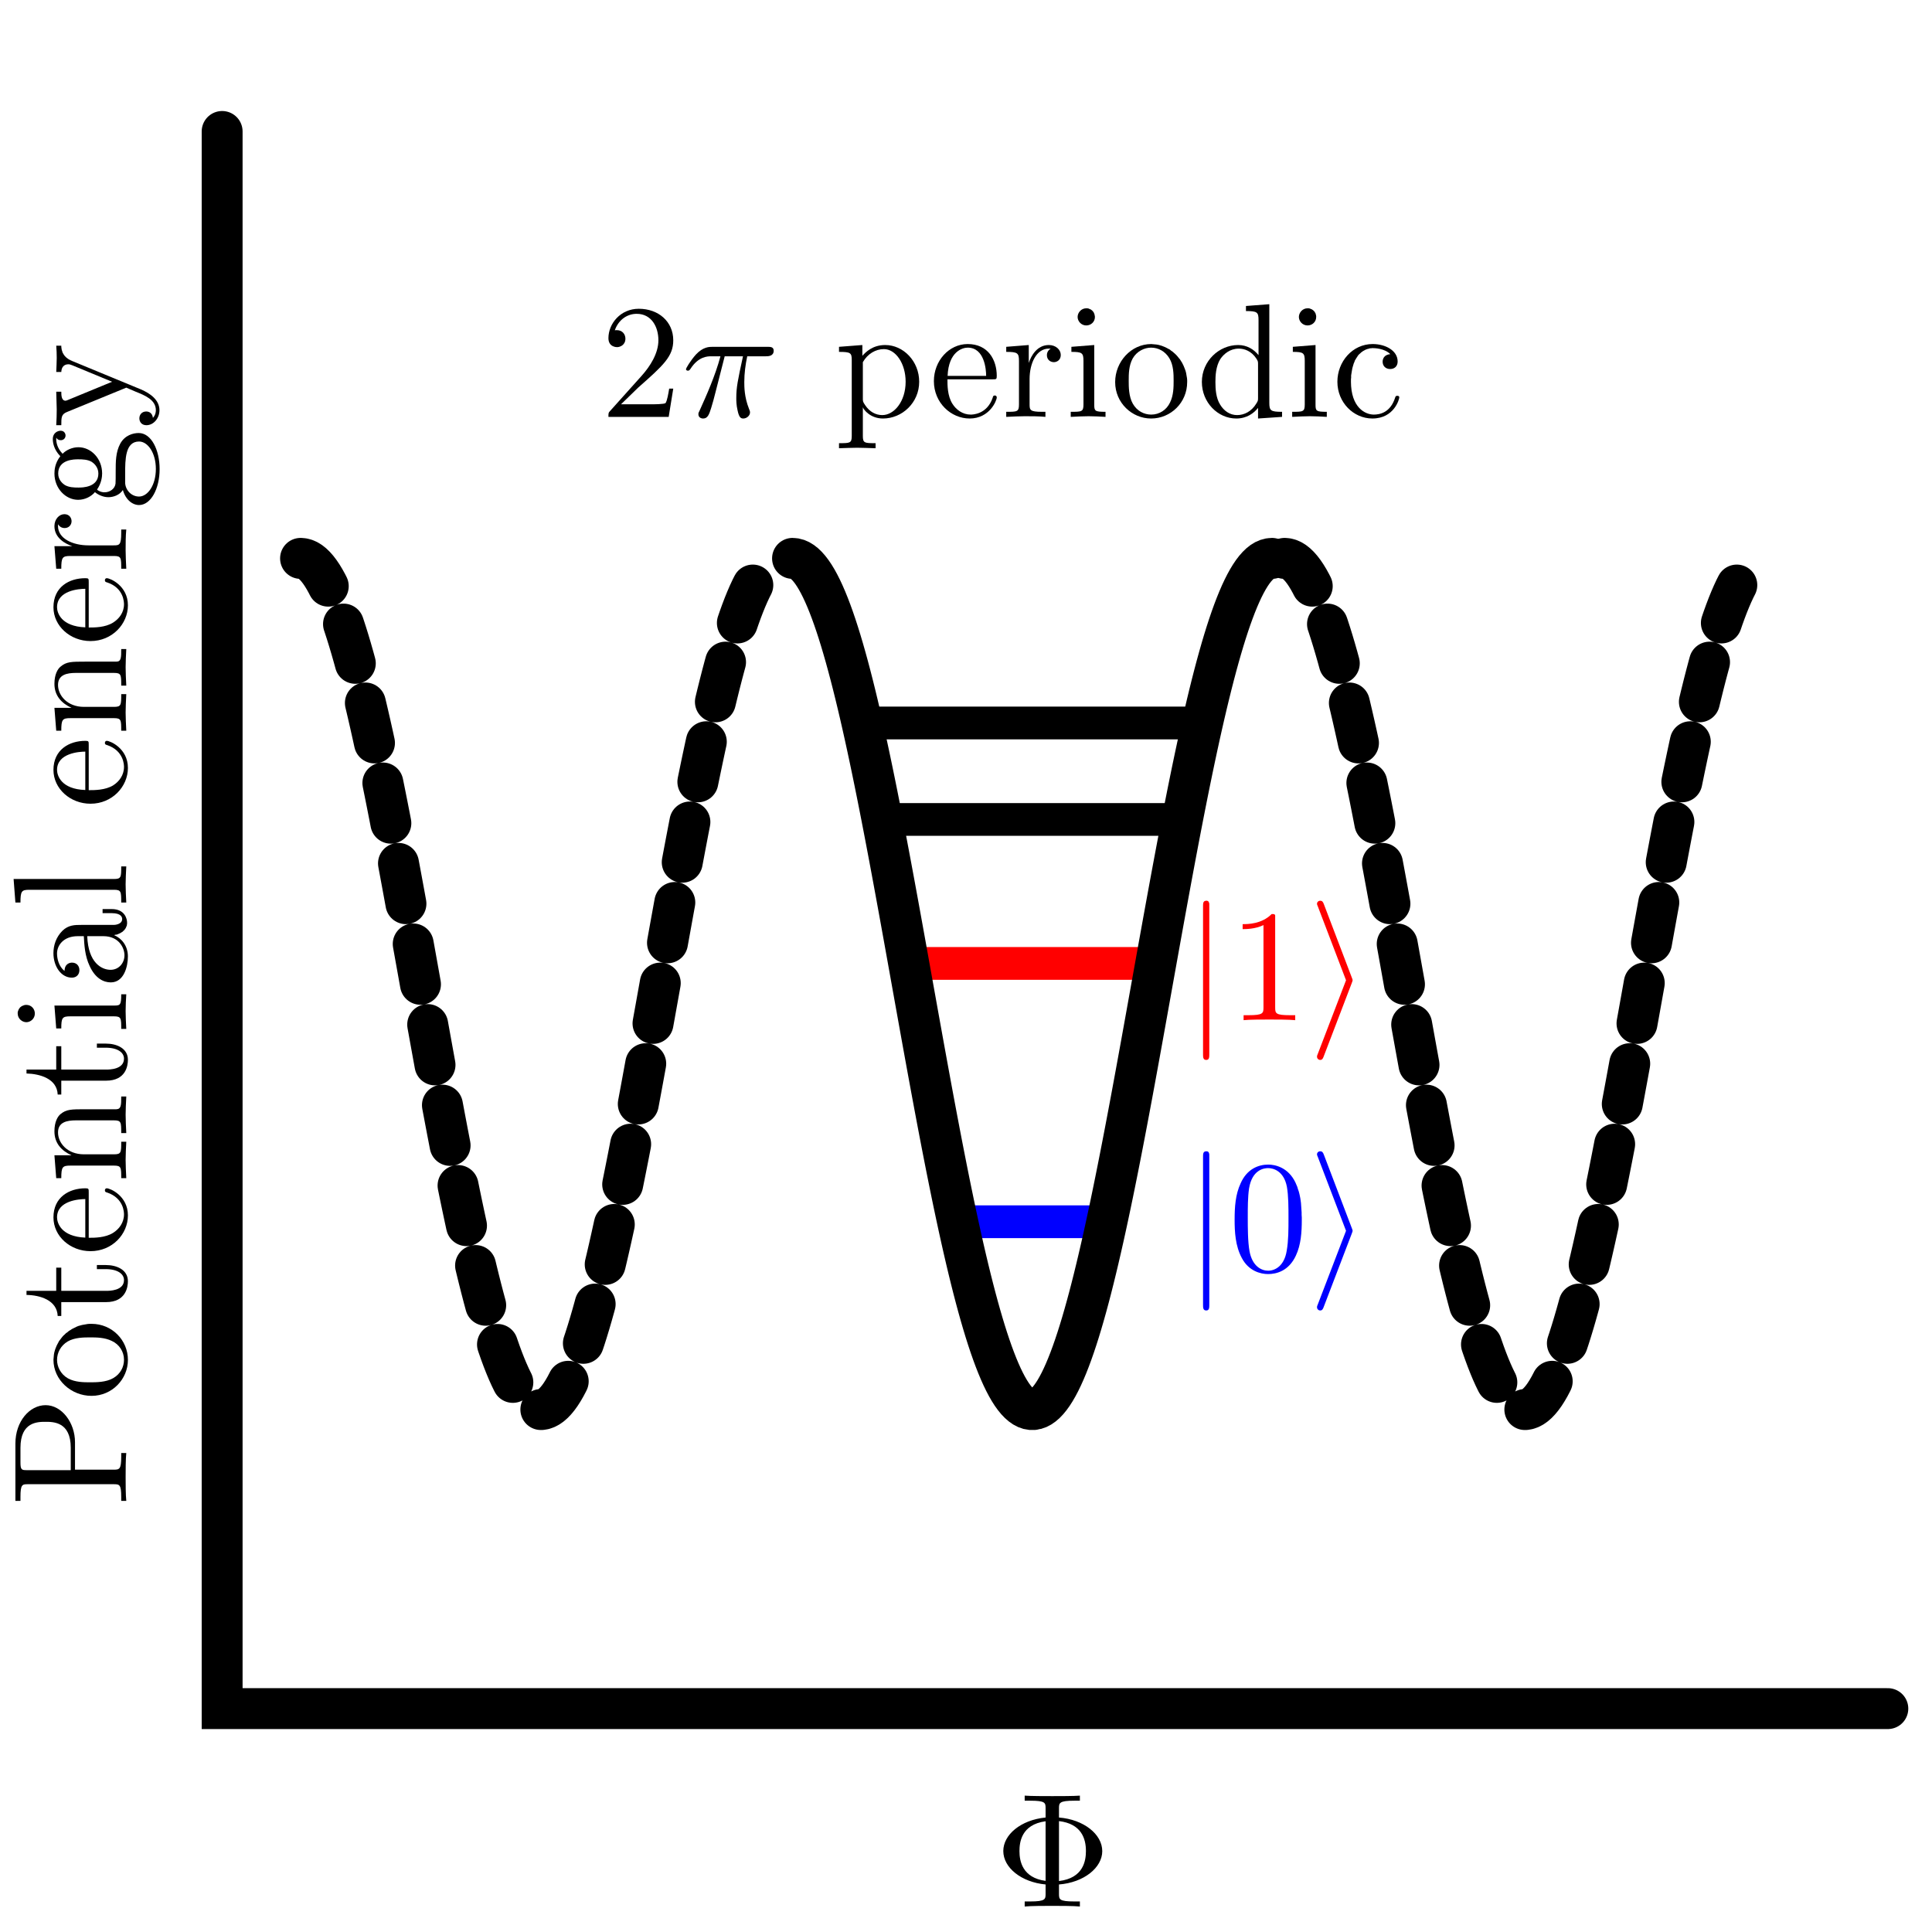 <?xml version="1.0" encoding="UTF-8" standalone="no"?>
<!-- Created with Inkscape (http://www.inkscape.org/) -->

<svg
   xmlns:ns0="http://www.iki.fi/pav/software/textext/"
   xmlns:dc="http://purl.org/dc/elements/1.1/"
   xmlns:cc="http://creativecommons.org/ns#"
   xmlns:rdf="http://www.w3.org/1999/02/22-rdf-syntax-ns#"
   xmlns:svg="http://www.w3.org/2000/svg"
   xmlns="http://www.w3.org/2000/svg"
   xmlns:sodipodi="http://sodipodi.sourceforge.net/DTD/sodipodi-0.dtd"
   xmlns:inkscape="http://www.inkscape.org/namespaces/inkscape"
   width="70.866"
   height="70.866"
   id="svg3372"
   version="1.1"
   inkscape:version="0.48.4 r9939"
   sodipodi:docname="cosine_potential.svg">
  <sodipodi:namedview
     id="base"
     pagecolor="#ffffff"
     bordercolor="#666666"
     borderopacity="1.0"
     inkscape:pageopacity="0.0"
     inkscape:pageshadow="2"
     inkscape:zoom="8.9149064"
     inkscape:cx="44.540284"
     inkscape:cy="25.199441"
     inkscape:document-units="px"
     inkscape:current-layer="layer1"
     showgrid="false"
     units="mm"
     inkscape:window-width="1855"
     inkscape:window-height="1056"
     inkscape:window-x="65"
     inkscape:window-y="24"
     inkscape:window-maximized="1" />
  <defs
     id="defs3374" />
  <g
     inkscape:label="Layer 1"
     inkscape:groupmode="layer"
     id="layer1"
     transform="translate(0,-981.496)">
    <path
       style="fill:none;stroke:#000000;stroke-width:1.5;stroke-linecap:round;stroke-linejoin:miter;stroke-miterlimit:4;stroke-opacity:1;stroke-dasharray:none;stroke-dashoffset:0"
       d="m 8.148,986.318 0,57.85 61.098,0"
       id="path7582-5"
       inkscape:connector-curvature="0" />
    <g
       id="g4754"
       transform="matrix(0.308,0,0,0.308,-114.99,894.979)"
       style="stroke-width:5.527;stroke-miterlimit:4;stroke-dasharray:none">
      <path
         style="fill:none;stroke:#0000ff;stroke-width:3.902;stroke-linecap:round;stroke-linejoin:miter;stroke-miterlimit:4;stroke-opacity:1;stroke-dasharray:none;stroke-dashoffset:0"
         d="m 488.346,426.396 15.881,0"
         id="path8211"
         inkscape:connector-curvature="0" />
      <path
         style="fill:none;stroke:#ff0000;stroke-width:3.902;stroke-linecap:round;stroke-linejoin:miter;stroke-miterlimit:4;stroke-opacity:1;stroke-dasharray:none;stroke-dashoffset:0"
         d="m 481.879,395.637 28.815,0"
         id="path8213"
         inkscape:connector-curvature="0" />
      <path
         style="fill:none;stroke:#000000;stroke-width:3.902;stroke-linecap:round;stroke-linejoin:miter;stroke-miterlimit:4;stroke-opacity:1;stroke-dasharray:none;stroke-dashoffset:0"
         d="m 479.029,378.489 34.515,0"
         id="path8215"
         inkscape:connector-curvature="0" />
      <path
         style="fill:none;stroke:#000000;stroke-width:3.902;stroke-linecap:round;stroke-linejoin:miter;stroke-miterlimit:4;stroke-opacity:1;stroke-dasharray:none;stroke-dashoffset:0"
         d="m 477.067,366.999 38.439,0"
         id="path8217"
         inkscape:connector-curvature="0" />
      <g
         id="g4749"
         style="stroke-width:5.527;stroke-miterlimit:4;stroke-dasharray:none">
        <path
           inkscape:connector-curvature="0"
           style="fill:none;stroke:#000000;stroke-width:4.877;stroke-linecap:round;stroke-linejoin:miter;stroke-miterlimit:4;stroke-opacity:1;stroke-dasharray:none;stroke-dashoffset:0"
           d="m 467.731,347.399 c 0.096,1e-5 0.191,0.008 0.287,0.025 0.096,0.017 0.191,0.042 0.287,0.076 0.096,0.034 0.191,0.076 0.287,0.126 0.096,0.05 0.191,0.109 0.287,0.176 0.096,0.067 0.191,0.143 0.287,0.227 0.096,0.084 0.191,0.176 0.287,0.277 0.096,0.1 0.191,0.209 0.287,0.326 0.096,0.117 0.191,0.242 0.287,0.375 0.096,0.133 0.191,0.275 0.287,0.424 0.096,0.15 0.191,0.307 0.287,0.473 0.096,0.166 0.191,0.339 0.287,0.521 0.096,0.182 0.191,0.371 0.287,0.568 0.096,0.197 0.191,0.402 0.287,0.615 0.096,0.213 0.191,0.433 0.287,0.662 0.096,0.228 0.191,0.464 0.287,0.707 0.096,0.243 0.191,0.494 0.287,0.752 0.096,0.258 0.191,0.524 0.287,0.796 0.096,0.273 0.191,0.553 0.287,0.84 0.096,0.287 0.191,0.581 0.287,0.883 0.096,0.301 0.191,0.609 0.287,0.924 0.096,0.315 0.191,0.637 0.287,0.965 0.096,0.328 0.191,0.663 0.287,1.005 0.096,0.341 0.191,0.689 0.287,1.044 0.096,0.354 0.191,0.715 0.287,1.081 0.096,0.367 0.191,0.739 0.287,1.118 0.096,0.379 0.191,0.763 0.287,1.154 0.096,0.39 0.191,0.786 0.287,1.188 0.096,0.402 0.191,0.809 0.287,1.221 0.096,0.413 0.191,0.83 0.287,1.253 0.096,0.423 0.191,0.851 0.287,1.284 0.096,0.433 0.191,0.871 0.287,1.314 0.096,0.443 0.191,0.89 0.287,1.342 0.096,0.452 0.191,0.908 0.287,1.369 0.096,0.461 0.191,0.925 0.287,1.394 0.096,0.469 0.191,0.942 0.287,1.418 0.096,0.477 0.191,0.957 0.287,1.441 0.096,0.484 0.191,0.971 0.287,1.462 0.096,0.491 0.191,0.985 0.287,1.482 0.096,0.497 0.191,0.997 0.287,1.5 0.096,0.503 0.191,1.009 0.287,1.517 0.096,0.508 0.191,1.019 0.287,1.533 0.096,0.513 0.191,1.029 0.287,1.546 0.096,0.518 0.191,1.037 0.287,1.559 0.096,0.521 0.191,1.045 0.287,1.569 0.096,0.525 0.191,1.051 0.287,1.578 0.096,0.527 0.191,1.056 0.287,1.586 0.096,0.53 0.191,1.06 0.287,1.592 0.096,0.531 0.191,1.064 0.287,1.596 0.096,0.533 0.191,1.066 0.287,1.599 0.096,0.533 0.191,1.067 0.287,1.6 0.096,0.533 0.191,1.067 0.287,1.6 0.096,0.533 0.191,1.066 0.287,1.598 0.096,0.532 0.191,1.064 0.287,1.594 0.096,0.531 0.191,1.06 0.287,1.589 0.096,0.529 0.191,1.056 0.287,1.582 0.096,0.526 0.191,1.051 0.287,1.574 0.096,0.523 0.191,1.045 0.287,1.564 0.096,0.52 0.191,1.037 0.287,1.553 0.096,0.515 0.191,1.029 0.287,1.54 0.096,0.511 0.191,1.019 0.287,1.525 0.096,0.506 0.191,1.009 0.287,1.509 0.096,0.5 0.191,0.997 0.287,1.491 0.096,0.494 0.191,0.985 0.287,1.472 0.096,0.487 0.191,0.971 0.287,1.452 0.096,0.48 0.191,0.957 0.287,1.43 0.096,0.473 0.191,0.942 0.287,1.406 0.096,0.465 0.191,0.925 0.287,1.382 0.096,0.456 0.191,0.908 0.287,1.355 0.096,0.447 0.191,0.89 0.287,1.328 0.096,0.438 0.191,0.871 0.287,1.299 0.096,0.428 0.191,0.851 0.287,1.269 0.096,0.418 0.191,0.83 0.287,1.238 0.096,0.407 0.191,0.809 0.287,1.205 0.096,0.396 0.191,0.786 0.287,1.171 0.096,0.385 0.191,0.763 0.287,1.136 0.096,0.373 0.191,0.739 0.287,1.1 0.096,0.36 0.191,0.715 0.287,1.063 0.096,0.348 0.191,0.689 0.287,1.024 0.096,0.335 0.191,0.663 0.287,0.985 0.096,0.322 0.191,0.637 0.287,0.945 0.096,0.308 0.191,0.609 0.287,0.903 0.096,0.294 0.191,0.581 0.287,0.861 0.096,0.28 0.191,0.553 0.287,0.818 0.096,0.266 0.191,0.524 0.287,0.774 0.096,0.251 0.191,0.494 0.287,0.73 0.096,0.236 0.191,0.464 0.287,0.685 0.096,0.221 0.191,0.433 0.287,0.639 0.096,0.205 0.191,0.402 0.287,0.592 0.096,0.189 0.191,0.371 0.287,0.545 0.096,0.174 0.191,0.339 0.287,0.497 0.096,0.158 0.191,0.307 0.287,0.449 0.096,0.141 0.191,0.275 0.287,0.4 0.096,0.125 0.191,0.242 0.287,0.351 0.096,0.109 0.191,0.209 0.287,0.301 0.096,0.092 0.191,0.176 0.287,0.252 0.096,0.075 0.191,0.143 0.287,0.202 0.096,0.059 0.191,0.109 0.287,0.151 0.096,0.042 0.191,0.076 0.287,0.101 0.096,0.025 0.191,0.042 0.287,0.051 0.096,0.008 0.191,0.008 0.287,0 0.096,-0.008 0.191,-0.025 0.287,-0.051 0.096,-0.025 0.191,-0.059 0.287,-0.101 0.096,-0.042 0.191,-0.092 0.287,-0.151 0.096,-0.059 0.191,-0.126 0.287,-0.202 0.096,-0.075 0.191,-0.159 0.287,-0.252 0.096,-0.092 0.191,-0.193 0.287,-0.301 0.096,-0.109 0.191,-0.226 0.287,-0.351 0.096,-0.125 0.191,-0.259 0.287,-0.4 0.096,-0.141 0.191,-0.291 0.287,-0.449 0.096,-0.158 0.191,-0.323 0.287,-0.497 0.096,-0.174 0.191,-0.355 0.287,-0.545 0.096,-0.189 0.191,-0.387 0.287,-0.592 0.096,-0.205 0.191,-0.418 0.287,-0.639 0.096,-0.221 0.191,-0.449 0.287,-0.685 0.096,-0.236 0.191,-0.479 0.287,-0.73 0.096,-0.251 0.191,-0.509 0.287,-0.774 0.096,-0.266 0.191,-0.538 0.287,-0.818 0.096,-0.28 0.191,-0.567 0.287,-0.861 0.096,-0.294 0.191,-0.595 0.287,-0.903 0.096,-0.308 0.191,-0.623 0.287,-0.945 0.096,-0.322 0.191,-0.65 0.287,-0.985 0.096,-0.335 0.191,-0.676 0.287,-1.024 0.096,-0.348 0.191,-0.702 0.287,-1.063 0.096,-0.36 0.191,-0.727 0.287,-1.1 0.096,-0.373 0.191,-0.751 0.287,-1.136 0.096,-0.385 0.191,-0.775 0.287,-1.171 0.096,-0.396 0.191,-0.798 0.287,-1.205 0.096,-0.407 0.191,-0.82 0.287,-1.238 0.096,-0.418 0.191,-0.841 0.287,-1.269 0.096,-0.428 0.191,-0.861 0.287,-1.299 0.096,-0.438 0.191,-0.881 0.287,-1.328 0.096,-0.447 0.191,-0.899 0.287,-1.355 0.096,-0.456 0.191,-0.917 0.287,-1.382 0.096,-0.465 0.191,-0.934 0.287,-1.406 0.096,-0.473 0.191,-0.95 0.287,-1.43 0.096,-0.48 0.191,-0.964 0.287,-1.452 0.096,-0.487 0.191,-0.978 0.287,-1.472 0.096,-0.494 0.191,-0.991 0.287,-1.491 0.096,-0.5 0.191,-1.003 0.287,-1.509 0.096,-0.506 0.191,-1.014 0.287,-1.525 0.096,-0.511 0.191,-1.024 0.287,-1.54 0.096,-0.515 0.191,-1.033 0.287,-1.553 0.096,-0.52 0.191,-1.041 0.287,-1.564 0.096,-0.523 0.191,-1.048 0.287,-1.574 0.096,-0.526 0.191,-1.054 0.287,-1.582 0.096,-0.529 0.191,-1.058 0.287,-1.589 0.096,-0.531 0.191,-1.062 0.287,-1.594 0.096,-0.532 0.191,-1.065 0.287,-1.598 0.096,-0.533 0.191,-1.066 0.287,-1.6 0.096,-0.533 0.191,-1.067 0.287,-1.6 0.096,-0.533 0.191,-1.066 0.287,-1.599 0.096,-0.533 0.191,-1.065 0.287,-1.596 0.096,-0.531 0.191,-1.062 0.287,-1.592 0.096,-0.53 0.191,-1.058 0.287,-1.586 0.096,-0.527 0.191,-1.054 0.287,-1.578 0.096,-0.525 0.191,-1.048 0.287,-1.569 0.096,-0.521 0.191,-1.041 0.287,-1.559 0.096,-0.518 0.191,-1.033 0.287,-1.546 0.096,-0.513 0.191,-1.024 0.287,-1.533 0.096,-0.508 0.191,-1.014 0.287,-1.517 0.096,-0.503 0.191,-1.003 0.287,-1.5 0.096,-0.497 0.191,-0.991 0.287,-1.482 0.096,-0.491 0.191,-0.978 0.287,-1.462 0.096,-0.484 0.191,-0.964 0.287,-1.441 0.096,-0.477 0.191,-0.95 0.287,-1.418 0.096,-0.469 0.191,-0.934 0.287,-1.394 0.096,-0.461 0.191,-0.917 0.287,-1.369 0.096,-0.452 0.191,-0.899 0.287,-1.342 0.096,-0.443 0.191,-0.881 0.287,-1.314 0.096,-0.433 0.191,-0.861 0.287,-1.284 0.096,-0.423 0.191,-0.841 0.287,-1.253 0.096,-0.413 0.191,-0.82 0.287,-1.221 0.096,-0.402 0.191,-0.798 0.287,-1.188 0.096,-0.39 0.191,-0.775 0.287,-1.154 0.096,-0.379 0.191,-0.751 0.287,-1.118 0.096,-0.367 0.191,-0.727 0.287,-1.081 0.096,-0.354 0.191,-0.702 0.287,-1.044 0.096,-0.341 0.191,-0.676 0.287,-1.005 0.096,-0.328 0.191,-0.65 0.287,-0.965 0.096,-0.315 0.191,-0.623 0.287,-0.924 0.096,-0.301 0.191,-0.595 0.287,-0.883 0.096,-0.287 0.191,-0.567 0.287,-0.84 0.096,-0.273 0.191,-0.538 0.287,-0.796 0.096,-0.258 0.191,-0.509 0.287,-0.752 0.096,-0.243 0.191,-0.479 0.287,-0.707 0.096,-0.228 0.191,-0.449 0.287,-0.662 0.096,-0.213 0.191,-0.418 0.287,-0.615 0.096,-0.197 0.191,-0.387 0.287,-0.568 0.096,-0.182 0.191,-0.355 0.287,-0.521 0.096,-0.166 0.191,-0.323 0.287,-0.473 0.096,-0.15 0.191,-0.291 0.287,-0.424 0.096,-0.133 0.191,-0.258 0.287,-0.375 0.096,-0.117 0.191,-0.226 0.287,-0.326 0.096,-0.1 0.191,-0.193 0.287,-0.277 0.096,-0.084 0.191,-0.159 0.287,-0.227 0.096,-0.067 0.191,-0.126 0.287,-0.176 0.096,-0.05 0.191,-0.092 0.287,-0.126 0.096,-0.034 0.191,-0.059 0.287,-0.076 0.096,-0.017 0.191,-0.025 0.287,-0.025"
           title="t cos(t)"
           id="path4473" />
        <path
           inkscape:connector-curvature="0"
           style="fill:none;stroke:#000000;stroke-width:4.877;stroke-linecap:round;stroke-linejoin:miter;stroke-miterlimit:4;stroke-opacity:1;stroke-dasharray:4.877,4.877;stroke-dashoffset:0"
           d="m 409.139,347.399 c 0.096,1e-5 0.191,0.008 0.287,0.025 0.096,0.017 0.191,0.042 0.287,0.076 0.096,0.034 0.191,0.076 0.287,0.126 0.096,0.05 0.191,0.109 0.287,0.176 0.096,0.067 0.191,0.143 0.287,0.227 0.096,0.084 0.191,0.176 0.287,0.277 0.096,0.1 0.191,0.209 0.287,0.326 0.096,0.117 0.191,0.242 0.287,0.375 0.096,0.133 0.191,0.275 0.287,0.424 0.096,0.15 0.191,0.307 0.287,0.473 0.096,0.166 0.191,0.339 0.287,0.521 0.096,0.182 0.191,0.371 0.287,0.568 0.096,0.197 0.191,0.402 0.287,0.615 0.096,0.213 0.191,0.433 0.287,0.662 0.096,0.228 0.191,0.464 0.287,0.707 0.096,0.243 0.191,0.494 0.287,0.752 0.096,0.258 0.191,0.524 0.287,0.796 0.096,0.273 0.191,0.553 0.287,0.84 0.096,0.287 0.191,0.581 0.287,0.883 0.096,0.301 0.191,0.609 0.287,0.924 0.096,0.315 0.191,0.637 0.287,0.965 0.096,0.328 0.191,0.663 0.287,1.005 0.096,0.341 0.191,0.689 0.287,1.044 0.096,0.354 0.191,0.715 0.287,1.081 0.096,0.367 0.191,0.739 0.287,1.118 0.096,0.379 0.191,0.763 0.287,1.154 0.096,0.39 0.191,0.786 0.287,1.188 0.096,0.402 0.191,0.809 0.287,1.221 0.096,0.413 0.191,0.83 0.287,1.253 0.096,0.423 0.191,0.851 0.287,1.284 0.096,0.433 0.191,0.871 0.287,1.314 0.096,0.443 0.191,0.89 0.287,1.342 0.096,0.452 0.191,0.908 0.287,1.369 0.096,0.461 0.191,0.925 0.287,1.394 0.096,0.469 0.191,0.942 0.287,1.418 0.096,0.477 0.191,0.957 0.287,1.441 0.096,0.484 0.191,0.971 0.287,1.462 0.096,0.491 0.191,0.985 0.287,1.482 0.096,0.497 0.191,0.997 0.287,1.5 0.096,0.503 0.191,1.009 0.287,1.517 0.096,0.508 0.191,1.019 0.287,1.533 0.096,0.513 0.191,1.029 0.287,1.546 0.096,0.518 0.191,1.037 0.287,1.559 0.096,0.521 0.191,1.045 0.287,1.569 0.096,0.525 0.191,1.051 0.287,1.578 0.096,0.527 0.191,1.056 0.287,1.586 0.096,0.53 0.191,1.06 0.287,1.592 0.096,0.531 0.191,1.064 0.287,1.596 0.096,0.533 0.191,1.066 0.287,1.599 0.096,0.533 0.191,1.067 0.287,1.6 0.096,0.533 0.191,1.067 0.287,1.6 0.096,0.533 0.191,1.066 0.287,1.598 0.096,0.532 0.191,1.064 0.287,1.594 0.096,0.531 0.191,1.06 0.287,1.589 0.096,0.529 0.191,1.056 0.287,1.582 0.096,0.526 0.191,1.051 0.287,1.574 0.096,0.523 0.191,1.045 0.287,1.564 0.096,0.52 0.191,1.037 0.287,1.553 0.096,0.515 0.191,1.029 0.287,1.54 0.096,0.511 0.191,1.019 0.287,1.525 0.096,0.506 0.191,1.009 0.287,1.509 0.096,0.5 0.191,0.997 0.287,1.491 0.096,0.494 0.191,0.985 0.287,1.472 0.096,0.487 0.191,0.971 0.287,1.452 0.096,0.48 0.191,0.957 0.287,1.43 0.096,0.473 0.191,0.942 0.287,1.406 0.096,0.465 0.191,0.925 0.287,1.382 0.096,0.456 0.191,0.908 0.287,1.355 0.096,0.447 0.191,0.89 0.287,1.328 0.096,0.438 0.191,0.871 0.287,1.299 0.096,0.428 0.191,0.851 0.287,1.269 0.096,0.418 0.191,0.83 0.287,1.238 0.096,0.407 0.191,0.809 0.287,1.205 0.096,0.396 0.191,0.786 0.287,1.171 0.096,0.385 0.191,0.763 0.287,1.136 0.096,0.373 0.191,0.739 0.287,1.1 0.096,0.36 0.191,0.715 0.287,1.063 0.096,0.348 0.191,0.689 0.287,1.024 0.096,0.335 0.191,0.663 0.287,0.985 0.096,0.322 0.191,0.637 0.287,0.945 0.096,0.308 0.191,0.609 0.287,0.903 0.096,0.294 0.191,0.581 0.287,0.861 0.096,0.28 0.191,0.553 0.287,0.818 0.096,0.266 0.191,0.524 0.287,0.774 0.096,0.251 0.191,0.494 0.287,0.73 0.096,0.236 0.191,0.464 0.287,0.685 0.096,0.221 0.191,0.433 0.287,0.639 0.096,0.205 0.191,0.402 0.287,0.592 0.096,0.189 0.191,0.371 0.287,0.545 0.096,0.174 0.191,0.339 0.287,0.497 0.096,0.158 0.191,0.307 0.287,0.449 0.096,0.141 0.191,0.275 0.287,0.4 0.096,0.125 0.191,0.242 0.287,0.351 0.096,0.109 0.191,0.209 0.287,0.301 0.096,0.092 0.191,0.176 0.287,0.252 0.096,0.075 0.191,0.143 0.287,0.202 0.096,0.059 0.191,0.109 0.287,0.151 0.096,0.042 0.191,0.076 0.287,0.101 0.096,0.025 0.191,0.042 0.287,0.051 0.096,0.008 0.191,0.008 0.287,0 0.096,-0.008 0.191,-0.025 0.287,-0.051 0.096,-0.025 0.191,-0.059 0.287,-0.101 0.096,-0.042 0.191,-0.092 0.287,-0.151 0.096,-0.059 0.191,-0.126 0.287,-0.202 0.096,-0.075 0.191,-0.159 0.287,-0.252 0.096,-0.092 0.191,-0.193 0.287,-0.301 0.096,-0.109 0.191,-0.226 0.287,-0.351 0.096,-0.125 0.191,-0.259 0.287,-0.4 0.096,-0.141 0.191,-0.291 0.287,-0.449 0.096,-0.158 0.191,-0.323 0.287,-0.497 0.096,-0.174 0.191,-0.355 0.287,-0.545 0.096,-0.189 0.191,-0.387 0.287,-0.592 0.096,-0.205 0.191,-0.418 0.287,-0.639 0.096,-0.221 0.191,-0.449 0.287,-0.685 0.096,-0.236 0.191,-0.479 0.287,-0.73 0.096,-0.251 0.191,-0.509 0.287,-0.774 0.096,-0.266 0.191,-0.538 0.287,-0.818 0.096,-0.28 0.191,-0.567 0.287,-0.861 0.096,-0.294 0.191,-0.595 0.287,-0.903 0.096,-0.308 0.191,-0.623 0.287,-0.945 0.096,-0.322 0.191,-0.65 0.287,-0.985 0.096,-0.335 0.191,-0.676 0.287,-1.024 0.096,-0.348 0.191,-0.702 0.287,-1.063 0.096,-0.36 0.191,-0.727 0.287,-1.1 0.096,-0.373 0.191,-0.751 0.287,-1.136 0.096,-0.385 0.191,-0.775 0.287,-1.171 0.096,-0.396 0.191,-0.798 0.287,-1.205 0.096,-0.407 0.191,-0.82 0.287,-1.238 0.096,-0.418 0.191,-0.841 0.287,-1.269 0.096,-0.428 0.191,-0.861 0.287,-1.299 0.096,-0.438 0.191,-0.881 0.287,-1.328 0.096,-0.447 0.191,-0.899 0.287,-1.355 0.096,-0.456 0.191,-0.917 0.287,-1.382 0.096,-0.465 0.191,-0.934 0.287,-1.406 0.096,-0.473 0.191,-0.95 0.287,-1.43 0.096,-0.48 0.191,-0.964 0.287,-1.452 0.096,-0.487 0.191,-0.978 0.287,-1.472 0.096,-0.494 0.191,-0.991 0.287,-1.491 0.096,-0.5 0.191,-1.003 0.287,-1.509 0.096,-0.506 0.191,-1.014 0.287,-1.525 0.096,-0.511 0.191,-1.024 0.287,-1.54 0.096,-0.515 0.191,-1.033 0.287,-1.553 0.096,-0.52 0.191,-1.041 0.287,-1.564 0.096,-0.523 0.191,-1.048 0.287,-1.574 0.096,-0.526 0.191,-1.054 0.287,-1.582 0.096,-0.529 0.191,-1.058 0.287,-1.589 0.096,-0.531 0.191,-1.062 0.287,-1.594 0.096,-0.532 0.191,-1.065 0.287,-1.598 0.096,-0.533 0.191,-1.066 0.287,-1.6 0.096,-0.533 0.191,-1.067 0.287,-1.6 0.096,-0.533 0.191,-1.066 0.287,-1.599 0.096,-0.533 0.191,-1.065 0.287,-1.596 0.096,-0.531 0.191,-1.062 0.287,-1.592 0.096,-0.53 0.191,-1.058 0.287,-1.586 0.096,-0.527 0.191,-1.054 0.287,-1.578 0.096,-0.525 0.191,-1.048 0.287,-1.569 0.096,-0.521 0.191,-1.041 0.287,-1.559 0.096,-0.518 0.191,-1.033 0.287,-1.546 0.096,-0.513 0.191,-1.024 0.287,-1.533 0.096,-0.508 0.191,-1.014 0.287,-1.517 0.096,-0.503 0.191,-1.003 0.287,-1.5 0.096,-0.497 0.191,-0.991 0.287,-1.482 0.096,-0.491 0.191,-0.978 0.287,-1.462 0.096,-0.484 0.191,-0.964 0.287,-1.441 0.096,-0.477 0.191,-0.95 0.287,-1.418 0.096,-0.469 0.191,-0.934 0.287,-1.394 0.096,-0.461 0.191,-0.917 0.287,-1.369 0.096,-0.452 0.191,-0.899 0.287,-1.342 0.096,-0.443 0.191,-0.881 0.287,-1.314 0.096,-0.433 0.191,-0.861 0.287,-1.284 0.096,-0.423 0.191,-0.841 0.287,-1.253 0.096,-0.413 0.191,-0.82 0.287,-1.221 0.096,-0.402 0.191,-0.798 0.287,-1.188 0.096,-0.39 0.191,-0.775 0.287,-1.154 0.096,-0.379 0.191,-0.751 0.287,-1.118 0.096,-0.367 0.191,-0.727 0.287,-1.081 0.096,-0.354 0.191,-0.702 0.287,-1.044 0.096,-0.341 0.191,-0.676 0.287,-1.005 0.096,-0.328 0.191,-0.65 0.287,-0.965 0.096,-0.315 0.191,-0.623 0.287,-0.924 0.096,-0.301 0.191,-0.595 0.287,-0.883 0.096,-0.287 0.191,-0.567 0.287,-0.84 0.096,-0.273 0.191,-0.538 0.287,-0.796 0.096,-0.258 0.191,-0.509 0.287,-0.752 0.096,-0.243 0.191,-0.479 0.287,-0.707 0.096,-0.228 0.191,-0.449 0.287,-0.662 0.096,-0.213 0.191,-0.418 0.287,-0.615 0.096,-0.197 0.191,-0.387 0.287,-0.568 0.096,-0.182 0.191,-0.355 0.287,-0.521 0.096,-0.166 0.191,-0.323 0.287,-0.473 0.096,-0.15 0.191,-0.291 0.287,-0.424 0.096,-0.133 0.191,-0.258 0.287,-0.375 0.096,-0.117 0.191,-0.226 0.287,-0.326 0.096,-0.1 0.191,-0.193 0.287,-0.277 0.096,-0.084 0.191,-0.159 0.287,-0.227 0.096,-0.067 0.191,-0.126 0.287,-0.176 0.096,-0.05 0.191,-0.092 0.287,-0.126 0.096,-0.034 0.191,-0.059 0.287,-0.076 0.096,-0.017 0.191,-0.025 0.287,-0.025"
           title="t cos(t)"
           id="path4473-0" />
        <path
           inkscape:connector-curvature="0"
           style="fill:none;stroke:#000000;stroke-width:4.877;stroke-linecap:round;stroke-linejoin:miter;stroke-miterlimit:4;stroke-opacity:1;stroke-dasharray:4.877,4.877;stroke-dashoffset:0"
           d="m 526.324,347.399 c 0.096,1e-5 0.191,0.008 0.287,0.025 0.096,0.017 0.191,0.042 0.287,0.076 0.096,0.034 0.191,0.076 0.287,0.126 0.096,0.05 0.191,0.109 0.287,0.176 0.096,0.067 0.191,0.143 0.287,0.227 0.096,0.084 0.191,0.176 0.287,0.277 0.096,0.1 0.191,0.209 0.287,0.326 0.096,0.117 0.191,0.242 0.287,0.375 0.096,0.133 0.191,0.275 0.287,0.424 0.096,0.15 0.191,0.307 0.287,0.473 0.096,0.166 0.191,0.339 0.287,0.521 0.096,0.182 0.191,0.371 0.287,0.568 0.096,0.197 0.191,0.402 0.287,0.615 0.096,0.213 0.191,0.433 0.287,0.662 0.096,0.228 0.191,0.464 0.287,0.707 0.096,0.243 0.191,0.494 0.287,0.752 0.096,0.258 0.191,0.524 0.287,0.796 0.096,0.273 0.191,0.553 0.287,0.84 0.096,0.287 0.191,0.581 0.287,0.883 0.096,0.301 0.191,0.609 0.287,0.924 0.096,0.315 0.191,0.637 0.287,0.965 0.096,0.328 0.191,0.663 0.287,1.005 0.096,0.341 0.191,0.689 0.287,1.044 0.096,0.354 0.191,0.715 0.287,1.081 0.096,0.367 0.191,0.739 0.287,1.118 0.096,0.379 0.191,0.763 0.287,1.154 0.096,0.39 0.191,0.786 0.287,1.188 0.096,0.402 0.191,0.809 0.287,1.221 0.096,0.413 0.191,0.83 0.287,1.253 0.096,0.423 0.191,0.851 0.287,1.284 0.096,0.433 0.191,0.871 0.287,1.314 0.096,0.443 0.191,0.89 0.287,1.342 0.096,0.452 0.191,0.908 0.287,1.369 0.096,0.461 0.191,0.925 0.287,1.394 0.096,0.469 0.191,0.942 0.287,1.418 0.096,0.477 0.191,0.957 0.287,1.441 0.096,0.484 0.191,0.971 0.287,1.462 0.096,0.491 0.191,0.985 0.287,1.482 0.096,0.497 0.191,0.997 0.287,1.5 0.096,0.503 0.191,1.009 0.287,1.517 0.096,0.508 0.191,1.019 0.287,1.533 0.096,0.513 0.191,1.029 0.287,1.546 0.096,0.518 0.191,1.037 0.287,1.559 0.096,0.521 0.191,1.045 0.287,1.569 0.096,0.525 0.191,1.051 0.287,1.578 0.096,0.527 0.191,1.056 0.287,1.586 0.096,0.53 0.191,1.06 0.287,1.592 0.096,0.531 0.191,1.064 0.287,1.596 0.096,0.533 0.191,1.066 0.287,1.599 0.096,0.533 0.191,1.067 0.287,1.6 0.096,0.533 0.191,1.067 0.287,1.6 0.096,0.533 0.191,1.066 0.287,1.598 0.096,0.532 0.191,1.064 0.287,1.594 0.096,0.531 0.191,1.06 0.287,1.589 0.096,0.529 0.191,1.056 0.287,1.582 0.096,0.526 0.191,1.051 0.287,1.574 0.096,0.523 0.191,1.045 0.287,1.564 0.096,0.52 0.191,1.037 0.287,1.553 0.096,0.515 0.191,1.029 0.287,1.54 0.096,0.511 0.191,1.019 0.287,1.525 0.096,0.506 0.191,1.009 0.287,1.509 0.096,0.5 0.191,0.997 0.287,1.491 0.096,0.494 0.191,0.985 0.287,1.472 0.096,0.487 0.191,0.971 0.287,1.452 0.096,0.48 0.191,0.957 0.287,1.43 0.096,0.473 0.191,0.942 0.287,1.406 0.096,0.465 0.191,0.925 0.287,1.382 0.096,0.456 0.191,0.908 0.287,1.355 0.096,0.447 0.191,0.89 0.287,1.328 0.096,0.438 0.191,0.871 0.287,1.299 0.096,0.428 0.191,0.851 0.287,1.269 0.096,0.418 0.191,0.83 0.287,1.238 0.096,0.407 0.191,0.809 0.287,1.205 0.096,0.396 0.191,0.786 0.287,1.171 0.096,0.385 0.191,0.763 0.287,1.136 0.096,0.373 0.191,0.739 0.287,1.1 0.096,0.36 0.191,0.715 0.287,1.063 0.096,0.348 0.191,0.689 0.287,1.024 0.096,0.335 0.191,0.663 0.287,0.985 0.096,0.322 0.191,0.637 0.287,0.945 0.096,0.308 0.191,0.609 0.287,0.903 0.096,0.294 0.191,0.581 0.287,0.861 0.096,0.28 0.191,0.553 0.287,0.818 0.096,0.266 0.191,0.524 0.287,0.774 0.096,0.251 0.191,0.494 0.287,0.73 0.096,0.236 0.191,0.464 0.287,0.685 0.096,0.221 0.191,0.433 0.287,0.639 0.096,0.205 0.191,0.402 0.287,0.592 0.096,0.189 0.191,0.371 0.287,0.545 0.096,0.174 0.191,0.339 0.287,0.497 0.096,0.158 0.191,0.307 0.287,0.449 0.096,0.141 0.191,0.275 0.287,0.4 0.096,0.125 0.191,0.242 0.287,0.351 0.096,0.109 0.191,0.209 0.287,0.301 0.096,0.092 0.191,0.176 0.287,0.252 0.096,0.075 0.191,0.143 0.287,0.202 0.096,0.059 0.191,0.109 0.287,0.151 0.096,0.042 0.191,0.076 0.287,0.101 0.096,0.025 0.191,0.042 0.287,0.051 0.096,0.008 0.191,0.008 0.287,0 0.096,-0.008 0.191,-0.025 0.287,-0.051 0.096,-0.025 0.191,-0.059 0.287,-0.101 0.096,-0.042 0.191,-0.092 0.287,-0.151 0.096,-0.059 0.191,-0.126 0.287,-0.202 0.096,-0.075 0.191,-0.159 0.287,-0.252 0.096,-0.092 0.191,-0.193 0.287,-0.301 0.096,-0.109 0.191,-0.226 0.287,-0.351 0.096,-0.125 0.191,-0.259 0.287,-0.4 0.096,-0.141 0.191,-0.291 0.287,-0.449 0.096,-0.158 0.191,-0.323 0.287,-0.497 0.096,-0.174 0.191,-0.355 0.287,-0.545 0.096,-0.189 0.191,-0.387 0.287,-0.592 0.096,-0.205 0.191,-0.418 0.287,-0.639 0.096,-0.221 0.191,-0.449 0.287,-0.685 0.096,-0.236 0.191,-0.479 0.287,-0.73 0.096,-0.251 0.191,-0.509 0.287,-0.774 0.096,-0.266 0.191,-0.538 0.287,-0.818 0.096,-0.28 0.191,-0.567 0.287,-0.861 0.096,-0.294 0.191,-0.595 0.287,-0.903 0.096,-0.308 0.191,-0.623 0.287,-0.945 0.096,-0.322 0.191,-0.65 0.287,-0.985 0.096,-0.335 0.191,-0.676 0.287,-1.024 0.096,-0.348 0.191,-0.702 0.287,-1.063 0.096,-0.36 0.191,-0.727 0.287,-1.1 0.096,-0.373 0.191,-0.751 0.287,-1.136 0.096,-0.385 0.191,-0.775 0.287,-1.171 0.096,-0.396 0.191,-0.798 0.287,-1.205 0.096,-0.407 0.191,-0.82 0.287,-1.238 0.096,-0.418 0.191,-0.841 0.287,-1.269 0.096,-0.428 0.191,-0.861 0.287,-1.299 0.096,-0.438 0.191,-0.881 0.287,-1.328 0.096,-0.447 0.191,-0.899 0.287,-1.355 0.096,-0.456 0.191,-0.917 0.287,-1.382 0.096,-0.465 0.191,-0.934 0.287,-1.406 0.096,-0.473 0.191,-0.95 0.287,-1.43 0.096,-0.48 0.191,-0.964 0.287,-1.452 0.096,-0.487 0.191,-0.978 0.287,-1.472 0.096,-0.494 0.191,-0.991 0.287,-1.491 0.096,-0.5 0.191,-1.003 0.287,-1.509 0.096,-0.506 0.191,-1.014 0.287,-1.525 0.096,-0.511 0.191,-1.024 0.287,-1.54 0.096,-0.515 0.191,-1.033 0.287,-1.553 0.096,-0.52 0.191,-1.041 0.287,-1.564 0.096,-0.523 0.191,-1.048 0.287,-1.574 0.096,-0.526 0.191,-1.054 0.287,-1.582 0.096,-0.529 0.191,-1.058 0.287,-1.589 0.096,-0.531 0.191,-1.062 0.287,-1.594 0.096,-0.532 0.191,-1.065 0.287,-1.598 0.096,-0.533 0.191,-1.066 0.287,-1.6 0.096,-0.533 0.191,-1.067 0.287,-1.6 0.096,-0.533 0.191,-1.066 0.287,-1.599 0.096,-0.533 0.191,-1.065 0.287,-1.596 0.096,-0.531 0.191,-1.062 0.287,-1.592 0.096,-0.53 0.191,-1.058 0.287,-1.586 0.096,-0.527 0.191,-1.054 0.287,-1.578 0.096,-0.525 0.191,-1.048 0.287,-1.569 0.096,-0.521 0.191,-1.041 0.287,-1.559 0.096,-0.518 0.191,-1.033 0.287,-1.546 0.096,-0.513 0.191,-1.024 0.287,-1.533 0.096,-0.508 0.191,-1.014 0.287,-1.517 0.096,-0.503 0.191,-1.003 0.287,-1.5 0.096,-0.497 0.191,-0.991 0.287,-1.482 0.096,-0.491 0.191,-0.978 0.287,-1.462 0.096,-0.484 0.191,-0.964 0.287,-1.441 0.096,-0.477 0.191,-0.95 0.287,-1.418 0.096,-0.469 0.191,-0.934 0.287,-1.394 0.096,-0.461 0.191,-0.917 0.287,-1.369 0.096,-0.452 0.191,-0.899 0.287,-1.342 0.096,-0.443 0.191,-0.881 0.287,-1.314 0.096,-0.433 0.191,-0.861 0.287,-1.284 0.096,-0.423 0.191,-0.841 0.287,-1.253 0.096,-0.413 0.191,-0.82 0.287,-1.221 0.096,-0.402 0.191,-0.798 0.287,-1.188 0.096,-0.39 0.191,-0.775 0.287,-1.154 0.096,-0.379 0.191,-0.751 0.287,-1.118 0.096,-0.367 0.191,-0.727 0.287,-1.081 0.096,-0.354 0.191,-0.702 0.287,-1.044 0.096,-0.341 0.191,-0.676 0.287,-1.005 0.096,-0.328 0.191,-0.65 0.287,-0.965 0.096,-0.315 0.191,-0.623 0.287,-0.924 0.096,-0.301 0.191,-0.595 0.287,-0.883 0.096,-0.287 0.191,-0.567 0.287,-0.84 0.096,-0.273 0.191,-0.538 0.287,-0.796 0.096,-0.258 0.191,-0.509 0.287,-0.752 0.096,-0.243 0.191,-0.479 0.287,-0.707 0.096,-0.228 0.191,-0.449 0.287,-0.662 0.096,-0.213 0.191,-0.418 0.287,-0.615 0.096,-0.197 0.191,-0.387 0.287,-0.568 0.096,-0.182 0.191,-0.355 0.287,-0.521 0.096,-0.166 0.191,-0.323 0.287,-0.473 0.096,-0.15 0.191,-0.291 0.287,-0.424 0.096,-0.133 0.191,-0.258 0.287,-0.375 0.096,-0.117 0.191,-0.226 0.287,-0.326 0.096,-0.1 0.191,-0.193 0.287,-0.277 0.096,-0.084 0.191,-0.159 0.287,-0.227 0.096,-0.067 0.191,-0.126 0.287,-0.176 0.096,-0.05 0.191,-0.092 0.287,-0.126 0.096,-0.034 0.191,-0.059 0.287,-0.076 0.096,-0.017 0.191,-0.025 0.287,-0.025"
           title="t cos(t)"
           id="path4473-0-1" />
      </g>
    </g>
    <g
       id="g9514-9"
       transform="matrix(0,-0.599,-0.599,0,428.197,1170.592)"
       xml:space="preserve"
       stroke-miterlimit="10.433"
       font-style="normal"
       font-variant="normal"
       font-weight="normal"
       font-stretch="normal"
       font-size-adjust="none"
       letter-spacing="normal"
       word-spacing="normal"
       ns0:text="Potential energy"
       ns0:preamble="/home/daniel/.config/inkscape/extensions/tex_preamble.ini"
       style="font-style:normal;font-variant:normal;font-weight:normal;font-stretch:normal;letter-spacing:normal;word-spacing:normal;text-anchor:start;fill:none;stroke:#000000;stroke-width:1.668;stroke-linecap:butt;stroke-linejoin:miter;stroke-miterlimit:10.433;stroke-opacity:1;stroke-dasharray:none;stroke-dashoffset:0"><path
         style="fill:#000000;stroke-width:0"
         inkscape:connector-curvature="0"
         d="m 225.69,710.26 -0.03,0.26 v 2.69 c 0,0.32 0.02,0.39 0.49,0.39 h 0.88 c 1.59,0 1.59,-1.05 1.59,-1.54 0,-0.47 0,-1.54 -1.59,-1.54 h -1.37 l 0.03,-0.26 h 1.68 c 1.2,0 2.27,0.81 2.27,1.8 0,0.98 -0.99,1.85 -2.35,1.85 h -3.51 v -0.31 h 0.24 c 0.77,0 0.78,-0.11 0.78,-0.46 v -5.24 c 0,-0.36 -0.01,-0.47 -0.78,-0.47 h -0.24 v -0.31 c 0.35,0.04 1.09,0.04 1.46,0.04 0.38,0 1.13,0 1.47,-0.04 v 0.31 h -0.23 c -0.77,0 -0.79,0.11 -0.79,0.47 z"
         id="path9516-5" /><path
         style="fill:#000000;stroke-width:0"
         inkscape:connector-curvature="0"
         d="m 234.62,709.25 0,0.12 -0.01,0.12 -0.02,0.11 -0.02,0.12 -0.02,0.11 -0.03,0.11 -0.03,0.11 -0.04,0.1 -0.05,0.1 -0.05,0.1 -0.05,0.1 -0.06,0.09 -0.06,0.1 -0.07,0.08 -0.06,0.09 -0.08,0.08 -0.07,0.08 -0.08,0.07 -0.09,0.07 -0.08,0.06 -0.09,0.07 -0.1,0.05 -0.09,0.05 -0.1,0.05 -0.1,0.04 -0.1,0.04 -0.1,0.03 -0.11,0.03 -0.11,0.02 -0.11,0.01 -0.11,0.01 -0.11,0.01 -0.01,-0.22 c 0.44,0 0.87,-0.22 1.13,-0.65 0.25,-0.43 0.25,-1 0.25,-1.38 0,-0.36 0,-0.89 -0.22,-1.33 -0.21,-0.45 -0.65,-0.74 -1.15,-0.74 h 0 c -0.43,0 -0.87,0.21 -1.13,0.67 -0.25,0.44 -0.25,1.04 -0.25,1.4 0,0.39 0,0.92 0.24,1.36 0.26,0.46 0.73,0.67 1.13,0.67 l 0.01,0.22 c -1.24,0 -2.21,-1.09 -2.21,-2.33 0,-1.28 1.04,-2.23 2.2,-2.23 1.21,0 2.21,0.97 2.21,2.23 z"
         id="path9518-6" /><path
         style="fill:#000000;stroke-width:0"
         inkscape:connector-curvature="0"
         d="m 236.64,711.1 h 1.42 v 0.31 h -1.42 v 1.82 h -0.25 c -0.01,-0.81 -0.31,-1.87 -1.29,-1.91 v -0.22 h 0.85 v -2.74 c 0,-1.22 0.93,-1.34 1.28,-1.34 0.71,0 0.99,0.7 0.99,1.34 v 0.56 h -0.25 v -0.54 c 0,-0.74 -0.3,-1.12 -0.67,-1.12 -0.66,0 -0.66,0.91 -0.66,1.08 z"
         id="path9520-7" /><path
         style="fill:#000000;stroke-width:0"
         inkscape:connector-curvature="0"
         d="m 239.89,709.42 0.01,0.21 c 0.06,1.48 0.9,1.73 1.24,1.73 1.02,0 1.12,-1.34 1.12,-1.73 h -2.36 l -0.01,-0.21 h 2.78 c 0.22,0 0.25,0 0.25,0.21 0,0.98 -0.54,1.95 -1.78,1.95 -1.16,0 -2.07,-1.03 -2.07,-2.27 0,-1.33 1.04,-2.29 2.19,-2.29 1.21,0 1.66,1.1 1.66,1.29 0,0.1 -0.08,0.12 -0.13,0.12 -0.09,0 -0.11,-0.06 -0.13,-0.14 -0.35,-1.03 -1.24,-1.03 -1.34,-1.03 -0.5,0 -0.9,0.3 -1.13,0.67 -0.3,0.48 -0.3,1.13 -0.3,1.49 z"
         id="path9522-6" /><path
         style="fill:#000000;stroke-width:0"
         inkscape:connector-curvature="0"
         d="m 244.31,710.54 v -2.66 c 0,-0.45 -0.11,-0.45 -0.77,-0.45 v -0.31 c 0.34,0.02 0.85,0.04 1.12,0.04 0.26,0 0.77,-0.02 1.11,-0.04 v 0.31 c -0.66,0 -0.77,0 -0.77,0.45 v 1.83 c 0,1.03 0.7,1.59 1.34,1.59 0.63,0 0.74,-0.54 0.74,-1.1 v -2.32 c 0,-0.45 -0.11,-0.45 -0.78,-0.45 v -0.31 c 0.35,0.02 0.86,0.04 1.13,0.04 0.25,0 0.77,-0.02 1.11,-0.04 v 0.31 c -0.52,0 -0.77,0 -0.78,0.3 v 1.9 c 0,0.85 0,1.16 -0.3,1.52 -0.14,0.17 -0.47,0.37 -1.05,0.37 -0.73,0 -1.19,-0.43 -1.47,-1.05 v 1.05 l -1.4,-0.11 v -0.31 c 0.69,0 0.77,-0.07 0.77,-0.56 z"
         id="path9524-2" /><path
         style="fill:#000000;stroke-width:0"
         inkscape:connector-curvature="0"
         d="m 250.19,711.1 h 1.43 v 0.31 h -1.43 v 1.82 h -0.24 c -0.02,-0.81 -0.31,-1.87 -1.29,-1.91 v -0.22 h 0.85 v -2.74 c 0,-1.22 0.92,-1.34 1.28,-1.34 0.71,0 0.99,0.7 0.99,1.34 v 0.56 h -0.25 v -0.54 c 0,-0.74 -0.3,-1.12 -0.67,-1.12 -0.67,0 -0.67,0.91 -0.67,1.08 z"
         id="path9526-8" /><path
         style="fill:#000000;stroke-width:0"
         inkscape:connector-curvature="0"
         d="m 254.11,711.52 -1.4,-0.11 v -0.31 c 0.65,0 0.74,-0.06 0.74,-0.55 v -2.67 c 0,-0.45 -0.11,-0.45 -0.77,-0.45 v -0.31 c 0.31,0.02 0.85,0.04 1.09,0.04 0.35,0 0.7,-0.02 1.03,-0.04 v 0.31 c -0.65,0 -0.69,0.05 -0.69,0.44 z"
         id="path9528-8" /><path
         style="fill:#000000;stroke-width:0"
         inkscape:connector-curvature="0"
         d="m 254.15,713.24 0,0.03 0,0.03 -0.01,0.03 0,0.03 -0.01,0.02 -0.01,0.03 -0.01,0.03 -0.01,0.02 -0.01,0.02 -0.01,0.03 -0.01,0.02 -0.02,0.02 -0.01,0.02 -0.02,0.02 -0.01,0.02 -0.02,0.02 -0.02,0.01 -0.02,0.02 -0.02,0.01 -0.02,0.02 -0.02,0.01 -0.02,0.01 -0.03,0.01 -0.02,0.01 -0.02,0.01 -0.03,0.01 -0.02,0.01 -0.03,0 -0.02,0.01 -0.03,0 -0.02,0 -0.03,0 c -0.31,0 -0.53,-0.27 -0.53,-0.53 0,-0.26 0.22,-0.52 0.53,-0.52 0.28,0 0.53,0.21 0.53,0.52 z"
         id="path9530-3" /><path
         style="fill:#000000;stroke-width:0"
         inkscape:connector-curvature="0"
         d="m 258.43,707.88 0,-0.04 0.01,-0.03 0.01,-0.04 0,-0.04 0.01,-0.04 0.01,-0.03 0.02,-0.04 0.01,-0.03 0.02,-0.04 0.01,-0.03 0.02,-0.04 0.02,-0.03 0.02,-0.03 0.02,-0.04 0.02,-0.03 0.03,-0.03 0.02,-0.02 0.03,-0.03 0.02,-0.03 0.03,-0.02 0.03,-0.02 0.04,-0.03 0.03,-0.02 0.03,-0.01 0.04,-0.02 0.03,-0.01 0.04,-0.02 0.04,-0.01 0.04,0 0.04,-0.01 0.04,0 0.04,0 c 0.21,0 0.82,0.13 0.82,0.94 v 0.56 h -0.25 v -0.56 c 0,-0.58 -0.25,-0.64 -0.36,-0.64 -0.33,0 -0.36,0.45 -0.36,0.5 v 1.99 c 0,0.41 0,0.8 -0.36,1.17 -0.39,0.39 -0.89,0.55 -1.37,0.55 -0.81,0 -1.5,-0.47 -1.5,-1.13 0,-0.29 0.2,-0.46 0.46,-0.46 0.28,0 0.46,0.19 0.46,0.45 0,0.12 -0.05,0.45 -0.51,0.46 0.27,0.35 0.75,0.46 1.07,0.46 0.49,0 1.06,-0.39 1.06,-1.27 v -0.37 -0.21 -0.99 c 0,-0.95 -0.72,-1.29 -1.17,-1.29 -0.48,0 -0.89,0.35 -0.89,0.85 0,0.54 0.42,1.37 2.06,1.43 h 0 v 0.21 c -0.51,-0.03 -1.21,-0.06 -1.83,-0.36 -0.75,-0.34 -1,-0.85 -1,-1.29 0,-0.81 0.97,-1.05 1.59,-1.05 0.66,0 1.12,0.39 1.31,0.86 z"
         id="path9532-5" /><path
         style="fill:#000000;stroke-width:0"
         inkscape:connector-curvature="0"
         d="m 261.86,714.02 -1.44,-0.11 v -0.31 c 0.7,0 0.78,-0.07 0.78,-0.55 v -5.17 c 0,-0.45 -0.11,-0.45 -0.78,-0.45 v -0.31 c 0.33,0.02 0.86,0.04 1.11,0.04 0.25,0 0.74,-0.02 1.1,-0.04 v 0.31 c -0.66,0 -0.77,0 -0.77,0.45 z"
         id="path9534-5" /><path
         style="fill:#000000;stroke-width:0"
         inkscape:connector-curvature="0"
         d="m 267.3,709.42 0.01,0.21 c 0.05,1.48 0.89,1.73 1.23,1.73 1.02,0 1.12,-1.34 1.12,-1.73 h -2.35 l -0.01,-0.21 h 2.77 c 0.22,0 0.25,0 0.25,0.21 0,0.98 -0.54,1.95 -1.78,1.95 -1.15,0 -2.07,-1.03 -2.07,-2.27 0,-1.33 1.05,-2.29 2.19,-2.29 1.21,0 1.66,1.1 1.66,1.29 0,0.1 -0.08,0.12 -0.13,0.12 -0.09,0 -0.11,-0.06 -0.13,-0.14 -0.35,-1.03 -1.24,-1.03 -1.34,-1.03 -0.5,0 -0.9,0.3 -1.13,0.67 -0.29,0.48 -0.29,1.13 -0.29,1.49 z"
         id="path9536-4" /><path
         style="fill:#000000;stroke-width:0"
         inkscape:connector-curvature="0"
         d="m 271.71,710.54 v -2.66 c 0,-0.45 -0.11,-0.45 -0.77,-0.45 v -0.31 c 0.35,0.02 0.85,0.04 1.12,0.04 0.26,0 0.78,-0.02 1.12,-0.04 v 0.31 c -0.67,0 -0.78,0 -0.78,0.45 v 1.83 c 0,1.03 0.71,1.59 1.34,1.59 0.63,0 0.74,-0.54 0.74,-1.1 v -2.32 c 0,-0.45 -0.11,-0.45 -0.78,-0.45 v -0.31 c 0.35,0.02 0.86,0.04 1.13,0.04 0.26,0 0.77,-0.02 1.11,-0.04 v 0.31 c -0.52,0 -0.77,0 -0.77,0.3 v 1.9 c 0,0.85 0,1.16 -0.31,1.52 -0.14,0.17 -0.47,0.37 -1.05,0.37 -0.72,0 -1.19,-0.43 -1.47,-1.05 v 1.05 l -1.4,-0.11 v -0.31 c 0.69,0 0.77,-0.07 0.77,-0.56 z"
         id="path9538-3" /><path
         style="fill:#000000;stroke-width:0"
         inkscape:connector-curvature="0"
         d="m 277.26,709.42 0.01,0.21 c 0.06,1.48 0.89,1.73 1.23,1.73 1.03,0 1.13,-1.34 1.13,-1.73 h -2.36 l -0.01,-0.21 h 2.77 c 0.22,0 0.25,0 0.25,0.21 0,0.98 -0.53,1.95 -1.78,1.95 -1.15,0 -2.07,-1.03 -2.07,-2.27 0,-1.33 1.05,-2.29 2.19,-2.29 1.21,0 1.66,1.1 1.66,1.29 0,0.1 -0.08,0.12 -0.13,0.12 -0.09,0 -0.11,-0.06 -0.13,-0.14 -0.34,-1.03 -1.24,-1.03 -1.34,-1.03 -0.5,0 -0.89,0.3 -1.12,0.67 -0.3,0.48 -0.3,1.13 -0.3,1.49 z"
         id="path9540-1" /><path
         style="fill:#000000;stroke-width:0"
         inkscape:connector-curvature="0"
         d="m 282.24,710.42 v 1.1 l -1.38,-0.11 v -0.31 c 0.7,0 0.78,-0.07 0.78,-0.56 v -2.66 c 0,-0.45 -0.11,-0.45 -0.78,-0.45 v -0.31 c 0.39,0.02 0.86,0.04 1.13,0.04 0.4,0 0.87,0 1.27,-0.04 v 0.31 h -0.21 c -0.74,0 -0.76,0.11 -0.76,0.47 v 1.53 c 0,0.98 0.42,1.87 1.18,1.87 0.07,0 0.09,0 0.11,-0.01 -0.03,-0.01 -0.23,-0.13 -0.23,-0.39 0,-0.28 0.21,-0.43 0.42,-0.43 0.18,0 0.43,0.12 0.43,0.44 0,0.32 -0.31,0.61 -0.73,0.61 -0.73,0 -1.09,-0.67 -1.23,-1.1 z"
         id="path9542-2" /><path
         style="fill:#000000;stroke-width:0"
         inkscape:connector-curvature="0"
         d="m 285.54,708.45 0,0 0,0.01 0,0 0,0.01 0,0.01 0,0.01 0,0.01 0,0.01 0,0.01 0,0.01 0,0.02 0.01,0.01 0,0.01 0,0.02 0.01,0.01 0,0.02 0,0.02 0.01,0.01 0,0.02 0.01,0.02 0.01,0.02 0,0.01 0.01,0.02 0.01,0.02 0.01,0.02 0.01,0.02 0.01,0.02 0.01,0.02 0.01,0.02 0.02,0.02 0.01,0.01 0.02,0.02 c 0.39,-0.27 0.79,-0.31 0.98,-0.31 v 0.23 c -0.86,0 -0.86,1 -0.86,1.22 0,0.27 0.01,0.59 0.16,0.84 0.08,0.12 0.3,0.4 0.7,0.4 0.87,0 0.87,-1 0.87,-1.22 0,-0.27 -0.01,-0.59 -0.16,-0.84 -0.08,-0.12 -0.31,-0.4 -0.71,-0.4 h 0 v -0.23 c 0.93,0 1.61,0.69 1.61,1.45 0,0.37 -0.16,0.74 -0.4,0.97 0.35,0.34 0.71,0.39 0.89,0.39 0.02,0 0.07,0 0.1,-0.01 -0.11,-0.04 -0.16,-0.15 -0.16,-0.27 0,-0.17 0.13,-0.29 0.29,-0.29 0.1,0 0.29,0.07 0.29,0.3 0,0.17 -0.12,0.48 -0.51,0.48 -0.2,0 -0.63,-0.05 -1.05,-0.46 -0.42,0.33 -0.84,0.36 -1.06,0.36 -0.92,0 -1.61,-0.69 -1.61,-1.45 0,-0.44 0.22,-0.82 0.47,-1.03 -0.13,-0.15 -0.31,-0.47 -0.31,-0.82 0,-0.31 0.13,-0.69 0.44,-0.89 -0.6,-0.17 -0.92,-0.59 -0.92,-0.99 0,-0.72 0.99,-1.26 2.2,-1.26 l 0.01,0.23 c -1,0 -1.69,0.5 -1.69,1.03 0,0.46 0.38,0.82 0.82,0.85 h 0.58 c 0.86,0 1.97,0 1.97,-0.85 0,-0.54 -0.7,-1.03 -1.68,-1.03 h 0 l -0.01,-0.23 c 1.18,0 2.21,0.51 2.21,1.28 0,0.35 -0.14,0.85 -0.65,1.13 -0.52,0.28 -1.1,0.28 -1.71,0.28 -0.25,0 -0.67,0 -0.74,0.01 -0.32,0.04 -0.53,0.35 -0.53,0.67 z"
         id="path9544-8" /><path
         style="fill:#000000;stroke-width:0"
         inkscape:connector-curvature="0"
         d="m 293.59,710.46 0.02,0.03 0.01,0.03 0.01,0.03 0.02,0.02 0.01,0.03 0.01,0.02 0.02,0.03 0.01,0.02 0.03,0.04 0.03,0.04 0.03,0.04 0.04,0.04 0.03,0.03 0.03,0.03 0.03,0.02 0.04,0.03 0.03,0.02 0.04,0.02 0.03,0.02 0.03,0.02 0.04,0.01 0.03,0.01 0.03,0.01 0.03,0.01 0.04,0.01 0.03,0.01 0.03,0 0.02,0.01 0.03,0 0.03,0 0.02,0.01 0.02,0 0.03,0 0.02,0 0.01,0 0.02,0 v 0.31 c -0.23,-0.02 -0.52,-0.03 -0.75,-0.03 -0.18,0 -0.64,0.02 -0.86,0.03 v -0.31 c 0.31,-0.01 0.47,-0.18 0.47,-0.43 0,-0.1 -0.02,-0.12 -0.06,-0.24 l -1.01,-2.44 -1.1,2.67 c -0.04,0.1 -0.06,0.14 -0.06,0.18 0,0.26 0.36,0.26 0.55,0.26 v 0.31 c -0.25,-0.01 -0.91,-0.03 -1.08,-0.03 -0.27,0 -0.67,0.01 -0.97,0.03 v -0.31 c 0.48,0 0.67,0 0.81,-0.35 l 1.49,-3.63 c -0.05,-0.12 -0.19,-0.45 -0.25,-0.58 -0.22,-0.55 -0.49,-1.23 -1.13,-1.23 -0.05,0 -0.28,0 -0.47,0.18 0.31,0.04 0.39,0.25 0.39,0.41 0,0.26 -0.19,0.42 -0.42,0.42 -0.2,0 -0.42,-0.13 -0.42,-0.43 0,-0.44 0.42,-0.8 0.92,-0.8 0.63,0 1.03,0.57 1.27,1.13 z"
         id="path9546-8" /></g>    <g
       id="g13250"
       transform="matrix(0.599,0,0,-0.599,-111.817,1420.352)"
       xml:space="preserve"
       stroke-miterlimit="10.433"
       font-style="normal"
       font-variant="normal"
       font-weight="normal"
       font-stretch="normal"
       font-size-adjust="none"
       letter-spacing="normal"
       word-spacing="normal"
       ns0:text="2$\\pi$ periodic"
       ns0:preamble="/home/daniel/.config/inkscape/extensions/tex_preamble.ini"
       style="font-style:normal;font-variant:normal;font-weight:normal;font-stretch:normal;letter-spacing:normal;word-spacing:normal;text-anchor:start;fill:none;stroke:#000000;stroke-width:1.668;stroke-linecap:butt;stroke-linejoin:miter;stroke-miterlimit:10.433;stroke-opacity:1;stroke-dasharray:none;stroke-dashoffset:0"><path
         style="fill:#000000;stroke-width:0"
         inkscape:connector-curvature="0"
         d="m 224.7,707.89 1.05,1.02 c 1.55,1.37 2.15,1.91 2.15,2.9 0,1.14 -0.9,1.93 -2.11,1.93 -1.12,0 -1.86,-0.91 -1.86,-1.8 0,-0.55 0.5,-0.55 0.53,-0.55 0.17,0 0.51,0.12 0.51,0.52 0,0.26 -0.18,0.52 -0.52,0.52 -0.08,0 -0.1,0 -0.13,-0.01 0.23,0.65 0.76,1.01 1.34,1.01 0.91,0 1.33,-0.8 1.33,-1.62 0,-0.79 -0.49,-1.58 -1.04,-2.19 l -1.91,-2.13 c -0.11,-0.11 -0.11,-0.13 -0.11,-0.37 h 3.69 l 0.28,1.73 h -0.25 c -0.05,-0.3 -0.12,-0.73 -0.22,-0.88 -0.07,-0.08 -0.72,-0.08 -0.94,-0.08 z"
         id="path13252" /><path
         style="fill:#000000;stroke-width:0"
         inkscape:connector-curvature="0"
         d="m 231.05,710.83 h 1.12 c -0.32,-1.47 -0.41,-1.9 -0.41,-2.56 0,-0.15 0,-0.42 0.08,-0.76 0.09,-0.43 0.2,-0.49 0.35,-0.49 0.2,0 0.41,0.17 0.41,0.37 0,0.06 0,0.08 -0.06,0.22 -0.29,0.72 -0.29,1.36 -0.29,1.64 0,0.53 0.07,1.06 0.18,1.58 h 1.14 c 0.13,0 0.48,0 0.48,0.34 0,0.24 -0.2,0.24 -0.39,0.24 h -3.34 c -0.22,0 -0.59,0 -1.03,-0.47 -0.35,-0.39 -0.61,-0.85 -0.61,-0.89 0,-0.01 0,-0.1 0.12,-0.1 0.08,0 0.1,0.04 0.16,0.12 0.49,0.76 1.06,0.76 1.26,0.76 h 0.57 c -0.32,-1.2 -0.86,-2.4 -1.27,-3.31 -0.08,-0.15 -0.08,-0.17 -0.08,-0.24 0,-0.19 0.16,-0.26 0.29,-0.26 0.29,0 0.37,0.27 0.49,0.64 0.14,0.46 0.14,0.48 0.27,0.98 z"
         id="path13254" /><path
         style="fill:#000000;stroke-width:0"
         inkscape:connector-curvature="0"
         d="m 239.48,710.86 v 0.66 l -1.43,-0.11 v -0.31 c 0.71,0 0.78,-0.06 0.78,-0.5 v -4.65 c 0,-0.44 -0.11,-0.44 -0.78,-0.44 v -0.31 c 0.34,0.01 0.85,0.03 1.11,0.03 0.27,0 0.78,-0.02 1.13,-0.03 v 0.31 c -0.67,0 -0.78,0 -0.78,0.44 v 1.67 0.09 l 0.14,0.13 c -0.14,0.21 -0.14,0.22 -0.14,0.42 h 0 v 2.21 c 0.29,0.51 0.78,0.8 1.29,0.8 0.72,0 1.33,-0.88 1.33,-2 0,-1.2 -0.7,-2.04 -1.43,-2.04 -0.4,0 -0.78,0.2 -1.05,0.61 l -0.14,-0.13 c 0.05,-0.16 0.47,-0.69 1.23,-0.69 1.18,0 2.22,0.97 2.22,2.25 0,1.26 -0.97,2.25 -2.08,2.25 -0.78,0 -1.2,-0.44 -1.4,-0.66 z"
         id="path13256" /><path
         style="fill:#000000;stroke-width:0"
         inkscape:connector-curvature="0"
         d="m 244.69,709.42 0.01,0.21 c 0.06,1.48 0.9,1.73 1.23,1.73 1.03,0 1.13,-1.34 1.13,-1.73 h -2.36 l -0.01,-0.21 h 2.77 c 0.22,0 0.25,0 0.25,0.21 0,0.98 -0.53,1.95 -1.78,1.95 -1.15,0 -2.07,-1.03 -2.07,-2.27 0,-1.33 1.05,-2.29 2.19,-2.29 1.22,0 1.66,1.1 1.66,1.29 0,0.1 -0.08,0.12 -0.12,0.12 -0.1,0 -0.11,-0.06 -0.13,-0.14 -0.35,-1.03 -1.25,-1.03 -1.35,-1.03 -0.49,0 -0.89,0.3 -1.12,0.67 -0.3,0.48 -0.3,1.13 -0.3,1.49 z"
         id="path13258" /><path
         style="fill:#000000;stroke-width:0"
         inkscape:connector-curvature="0"
         d="m 249.67,710.42 v 1.1 l -1.38,-0.11 v -0.31 c 0.7,0 0.78,-0.07 0.78,-0.56 v -2.66 c 0,-0.45 -0.11,-0.45 -0.78,-0.45 v -0.31 c 0.39,0.02 0.86,0.04 1.14,0.04 0.39,0 0.86,0 1.26,-0.04 v 0.31 h -0.21 c -0.74,0 -0.76,0.11 -0.76,0.47 v 1.53 c 0,0.98 0.42,1.87 1.18,1.87 0.07,0 0.09,0 0.11,-0.01 -0.03,-0.01 -0.23,-0.13 -0.23,-0.39 0,-0.28 0.21,-0.43 0.43,-0.43 0.17,0 0.42,0.12 0.42,0.44 0,0.32 -0.3,0.61 -0.73,0.61 -0.73,0 -1.09,-0.67 -1.23,-1.1 z"
         id="path13260" /><path
         style="fill:#000000;stroke-width:0"
         inkscape:connector-curvature="0"
         d="m 253.68,711.52 -1.4,-0.11 v -0.31 c 0.65,0 0.74,-0.06 0.74,-0.55 v -2.67 c 0,-0.45 -0.11,-0.45 -0.78,-0.45 v -0.31 c 0.32,0.02 0.86,0.04 1.1,0.04 0.35,0 0.69,-0.02 1.03,-0.04 v 0.31 c -0.65,0 -0.69,0.05 -0.69,0.44 z"
         id="path13262" /><path
         style="fill:#000000;stroke-width:0"
         inkscape:connector-curvature="0"
         d="m 253.72,713.24 0,0.03 -0.01,0.03 0,0.03 -0.01,0.03 0,0.02 -0.01,0.03 -0.01,0.03 -0.01,0.02 -0.01,0.02 -0.01,0.03 -0.01,0.02 -0.02,0.02 -0.01,0.02 -0.02,0.02 -0.02,0.02 -0.01,0.02 -0.02,0.01 -0.02,0.02 -0.02,0.01 -0.02,0.02 -0.02,0.01 -0.03,0.01 -0.02,0.01 -0.02,0.01 -0.03,0.01 -0.02,0.01 -0.02,0.01 -0.03,0 -0.02,0.01 -0.03,0 -0.03,0 -0.02,0 c -0.31,0 -0.53,-0.27 -0.53,-0.53 0,-0.26 0.22,-0.52 0.53,-0.52 0.28,0 0.53,0.21 0.53,0.52 z"
         id="path13264" /><path
         style="fill:#000000;stroke-width:0"
         inkscape:connector-curvature="0"
         d="m 259.37,709.25 0,0.12 -0.01,0.12 -0.02,0.11 -0.02,0.12 -0.02,0.11 -0.03,0.11 -0.04,0.11 -0.04,0.1 -0.04,0.1 -0.05,0.1 -0.05,0.1 -0.06,0.09 -0.06,0.1 -0.07,0.08 -0.07,0.09 -0.07,0.08 -0.08,0.08 -0.08,0.07 -0.08,0.07 -0.09,0.06 -0.08,0.07 -0.1,0.05 -0.09,0.05 -0.1,0.05 -0.1,0.04 -0.1,0.04 -0.1,0.03 -0.11,0.03 -0.11,0.02 -0.11,0.01 -0.11,0.01 -0.11,0.01 -0.01,-0.22 c 0.44,0 0.86,-0.22 1.12,-0.65 0.26,-0.43 0.26,-1 0.26,-1.38 0,-0.36 0,-0.89 -0.22,-1.33 -0.21,-0.45 -0.65,-0.74 -1.15,-0.74 h 0 c -0.43,0 -0.87,0.21 -1.13,0.67 -0.25,0.44 -0.25,1.04 -0.25,1.4 0,0.39 0,0.92 0.24,1.36 0.26,0.46 0.73,0.67 1.13,0.67 l 0.01,0.22 c -1.24,0 -2.21,-1.09 -2.21,-2.33 0,-1.28 1.04,-2.23 2.2,-2.23 1.2,0 2.21,0.97 2.21,2.23 z"
         id="path13266" /><path
         style="fill:#000000;stroke-width:0"
         inkscape:connector-curvature="0"
         d="m 263.71,707.67 v -0.65 l 1.47,0.1 v 0.31 c -0.7,0 -0.78,0.07 -0.78,0.56 v 6.03 l -1.43,-0.11 v -0.31 c 0.69,0 0.77,-0.07 0.77,-0.55 v -2.15 c -0.29,0.36 -0.71,0.62 -1.25,0.62 l 0.04,-0.22 c 0.35,0 0.77,-0.15 1.07,-0.6 0.11,-0.17 0.11,-0.19 0.11,-0.37 h 0 v -2.03 c 0,-0.18 0,-0.2 -0.11,-0.37 -0.29,-0.48 -0.74,-0.7 -1.17,-0.7 -0.45,0 -0.81,0.26 -1.04,0.64 -0.26,0.41 -0.29,0.97 -0.29,1.38 0,0.37 0.02,0.96 0.3,1.41 0.21,0.31 0.59,0.64 1.13,0.64 l -0.04,0.22 c -1.17,0 -2.22,-0.98 -2.22,-2.26 0,-1.26 0.98,-2.24 2.11,-2.24 0.64,0 1.08,0.33 1.33,0.65 z"
         id="path13268" /><path
         style="fill:#000000;stroke-width:0"
         inkscape:connector-curvature="0"
         d="m 267.23,711.52 -1.39,-0.11 v -0.31 c 0.64,0 0.73,-0.06 0.73,-0.55 v -2.67 c 0,-0.45 -0.11,-0.45 -0.77,-0.45 v -0.31 c 0.31,0.02 0.85,0.04 1.09,0.04 0.35,0 0.7,-0.02 1.03,-0.04 v 0.31 c -0.65,0 -0.69,0.05 -0.69,0.44 z"
         id="path13270" /><path
         style="fill:#000000;stroke-width:0"
         inkscape:connector-curvature="0"
         d="m 267.27,713.24 0,0.03 0,0.03 -0.01,0.03 0,0.03 -0.01,0.02 -0.01,0.03 0,0.03 -0.01,0.02 -0.02,0.02 -0.01,0.03 -0.01,0.02 -0.01,0.02 -0.02,0.02 -0.02,0.02 -0.01,0.02 -0.02,0.02 -0.02,0.01 -0.02,0.02 -0.02,0.01 -0.02,0.02 -0.02,0.01 -0.02,0.01 -0.03,0.01 -0.02,0.01 -0.02,0.01 -0.03,0.01 -0.02,0.01 -0.03,0 -0.02,0.01 -0.03,0 -0.02,0 -0.03,0 c -0.31,0 -0.53,-0.27 -0.53,-0.53 0,-0.26 0.22,-0.52 0.53,-0.52 0.28,0 0.53,0.21 0.53,0.52 z"
         id="path13272" /><path
         style="fill:#000000;stroke-width:0"
         inkscape:connector-curvature="0"
         d="m 269.4,709.29 0,0.08 0,0.07 0.01,0.07 0,0.07 0,0.07 0.01,0.07 0.01,0.06 0.01,0.06 0.01,0.06 0.01,0.06 0.01,0.06 0.01,0.06 0.03,0.11 0.03,0.1 0.03,0.1 0.04,0.09 0.03,0.09 0.05,0.08 0.04,0.07 0.05,0.07 0.04,0.07 0.05,0.06 0.05,0.05 0.06,0.05 0.05,0.05 0.06,0.04 0.05,0.04 0.06,0.03 0.05,0.03 0.06,0.03 0.06,0.02 0.05,0.02 0.06,0.01 0.05,0.02 0.06,0.01 0.05,0 0.05,0.01 0.05,0 c 0.09,0 0.72,-0.01 1.07,-0.37 -0.41,-0.03 -0.47,-0.33 -0.47,-0.46 0,-0.26 0.18,-0.45 0.46,-0.45 0.26,0 0.46,0.16 0.46,0.46 0,0.68 -0.76,1.07 -1.53,1.07 -1.24,0 -2.16,-1.08 -2.16,-2.31 0,-1.27 0.99,-2.25 2.14,-2.25 1.34,0 1.65,1.19 1.65,1.29 0,0.1 -0.09,0.1 -0.13,0.1 -0.08,0 -0.1,-0.04 -0.12,-0.1 -0.29,-0.93 -0.94,-1.05 -1.31,-1.05 -0.53,0 -1.4,0.43 -1.4,2.03 z"
         id="path13274" /></g>    <g
       style="font-style:normal;font-variant:normal;font-weight:normal;font-stretch:normal;letter-spacing:normal;word-spacing:normal;text-anchor:start;fill:none;stroke:#000000;stroke-width:1.668;stroke-linecap:butt;stroke-linejoin:miter;stroke-miterlimit:10.433;stroke-opacity:1;stroke-dasharray:none;stroke-dashoffset:0"
       ns0:preamble=""
       ns0:text="$\\Phi$"
       word-spacing="normal"
       letter-spacing="normal"
       font-size-adjust="none"
       font-stretch="normal"
       font-weight="normal"
       font-variant="normal"
       font-style="normal"
       stroke-miterlimit="10.433"
       xml:space="preserve"
       transform="matrix(0.599,0,0,-0.599,-97.369,1445.108)"
       id="g4853"><path
         id="path4855"
         d="m 227.4,658.58 v 0.21 3.67 c 1.37,-0.16 1.65,-1.07 1.65,-1.83 0,-0.59 -0.15,-1.66 -1.65,-1.84 v -0.21 c 1.54,0.12 2.65,1.04 2.65,2.04 0,1.04 -1.14,1.94 -2.65,2.06 v 0.55 c 0,0.34 0,0.48 0.95,0.48 h 0.33 v 0.31 c -0.36,-0.03 -1.28,-0.03 -1.69,-0.03 -0.4,0 -1.33,0 -1.69,0.03 v -0.31 h 0.33 c 0.95,0 0.95,-0.13 0.95,-0.48 v -0.55 -0.23 -3.65 c -1.42,0.19 -1.6,1.21 -1.6,1.82 0,0.52 0.1,1.63 1.6,1.83 v 0.23 c -1.53,-0.15 -2.59,-1.06 -2.59,-2.05 0,-1.02 1.1,-1.91 2.59,-2.05 v -0.56 c 0,-0.34 0,-0.48 -0.95,-0.48 h -0.33 v -0.31 c 0.36,0.04 1.28,0.04 1.68,0.04 0.41,0 1.34,0 1.7,-0.04 v 0.31 h -0.33 c -0.95,0 -0.95,0.13 -0.95,0.48 z"
         inkscape:connector-curvature="0"
         style="fill:#000000;stroke-width:0" /></g>    <g
       ns0:preamble="/home/danielsank/lib/textext_preamble.tex"
       ns0:text="$\\ket{0}$"
       word-spacing="normal"
       letter-spacing="normal"
       font-size-adjust="none"
       font-stretch="normal"
       font-weight="normal"
       font-variant="normal"
       font-style="normal"
       stroke-miterlimit="10.433"
       xml:space="preserve"
       transform="matrix(0.588,0,0,-0.588,-87.949,1414.557)"
       id="content"
       style="font-style:normal;font-variant:normal;font-weight:normal;font-stretch:normal;letter-spacing:normal;word-spacing:normal;text-anchor:start;fill:none;stroke:#000000;stroke-width:4.877;stroke-linecap:butt;stroke-linejoin:miter;stroke-miterlimit:10.433;stroke-opacity:1;stroke-dasharray:none;stroke-dashoffset:0"><path
         id="path6700"
         d="m 225.01,664.33 0,0.03 0,0.03 0,0.04 0,0.01 0,0.02 0,0.01 0,0.02 0,0.02 -0.01,0.01 0,0.01 0,0.02 -0.01,0.01 0,0.01 -0.01,0.02 0,0.01 -0.01,0.01 0,0.01 -0.01,0.01 -0.01,0.01 -0.01,0.01 -0.01,0 -0.01,0.01 -0.01,0 0,0.01 -0.01,0 -0.01,0 0,0 -0.01,0.01 -0.01,0 0,0 -0.01,0 -0.01,0 -0.01,0 -0.01,0 -0.01,0 0,0 c -0.2,0 -0.2,-0.17 -0.2,-0.35 v -9.22 c 0,-0.18 0,-0.36 0.2,-0.36 0.19,0 0.19,0.18 0.19,0.36 z"
         inkscape:connector-curvature="0"
         style="fill:#0000ff;fill-opacity:1;stroke-width:0" /><path
         id="path6702"
         d="m 230.78,660.41 0,0.15 -0.01,0.15 0,0.15 -0.01,0.15 -0.01,0.15 -0.01,0.14 -0.01,0.15 -0.02,0.15 -0.02,0.14 -0.03,0.15 -0.03,0.14 -0.04,0.15 -0.05,0.14 -0.04,0.14 -0.06,0.14 -0.03,0.07 -0.03,0.07 c -0.46,0.95 -1.28,1.11 -1.69,1.11 -0.6,0 -1.33,-0.26 -1.73,-1.18 -0.32,-0.69 -0.37,-1.46 -0.37,-2.26 0,-0.74 0.04,-1.63 0.45,-2.39 0.42,-0.8 1.15,-1 1.64,-1 v 0.21 c -0.39,0 -0.98,0.25 -1.16,1.21 -0.11,0.59 -0.11,1.51 -0.11,2.09 0,0.64 0,1.29 0.08,1.83 0.19,1.18 0.94,1.27 1.19,1.27 0.33,0 0.98,-0.18 1.17,-1.16 0.1,-0.56 0.1,-1.31 0.1,-1.94 0,-0.74 0,-1.42 -0.11,-2.05 -0.15,-0.95 -0.72,-1.25 -1.16,-1.25 h 0 v -0.21 c 0.53,0 1.29,0.2 1.73,1.15 0.32,0.68 0.37,1.46 0.37,2.24 z"
         inkscape:connector-curvature="0"
         style="fill:#0000ff;fill-opacity:1;stroke-width:0" /><path
         id="path6704"
         d="m 233.9,659.55 0,0.01 0,0 0,0.01 0.01,0 0,0.01 0,0 0,0.01 0,0 0.01,0 0,0.01 0,0 0,0.01 0,0.01 0.01,0 0,0.01 0,0.01 0,0 0,0.01 0.01,0 0,0.01 0,0 0,0.01 0,0 0,0.01 0,0 0,0 0,0.01 0.01,0 0,0 0,0.01 0,0 0,0.01 0,0 0,0.01 c 0,0.03 0,0.05 -0.05,0.17 l -1.74,4.57 c -0.06,0.17 -0.12,0.22 -0.23,0.22 -0.11,0 -0.2,-0.08 -0.2,-0.19 0,-0.03 0,-0.05 0.05,-0.16 l 1.76,-4.61 -1.76,-4.59 c -0.05,-0.11 -0.05,-0.13 -0.05,-0.18 0,-0.11 0.09,-0.2 0.2,-0.2 0.13,0 0.17,0.1 0.21,0.2 z"
         inkscape:connector-curvature="0"
         style="fill:#0000ff;fill-opacity:1;stroke-width:0" /></g>    <g
       id="g6835"
       transform="matrix(0.588,0,0,-0.588,-87.949,1405.367)"
       xml:space="preserve"
       stroke-miterlimit="10.433"
       font-style="normal"
       font-variant="normal"
       font-weight="normal"
       font-stretch="normal"
       font-size-adjust="none"
       letter-spacing="normal"
       word-spacing="normal"
       ns0:text="$\\ket{1}$"
       ns0:preamble="/home/danielsank/lib/textext_preamble.tex"
       style="font-style:normal;font-variant:normal;font-weight:normal;font-stretch:normal;letter-spacing:normal;word-spacing:normal;text-anchor:start;fill:none;stroke:#000000;stroke-width:4.877;stroke-linecap:butt;stroke-linejoin:miter;stroke-miterlimit:10.433;stroke-opacity:1;stroke-dasharray:none;stroke-dashoffset:0"><path
         style="fill:#ff0000;fill-opacity:1;stroke-width:0"
         inkscape:connector-curvature="0"
         d="m 225.01,664.33 0,0.03 0,0.03 0,0.04 0,0.01 0,0.02 0,0.01 0,0.02 0,0.02 -0.01,0.01 0,0.01 0,0.02 -0.01,0.01 0,0.01 -0.01,0.02 0,0.01 -0.01,0.01 0,0.01 -0.01,0.01 -0.01,0.01 -0.01,0.01 -0.01,0 -0.01,0.01 -0.01,0 0,0.01 -0.01,0 -0.01,0 0,0 -0.01,0.01 -0.01,0 0,0 -0.01,0 -0.01,0 -0.01,0 -0.01,0 -0.01,0 0,0 c -0.2,0 -0.2,-0.17 -0.2,-0.35 v -9.22 c 0,-0.18 0,-0.36 0.2,-0.36 0.19,0 0.19,0.18 0.19,0.36 z"
         id="path6837" /><path
         style="fill:#ff0000;fill-opacity:1;stroke-width:0"
         inkscape:connector-curvature="0"
         d="m 229.12,663.59 0,0.01 0,0.01 0,0.02 0,0.01 0,0 0,0.01 0,0.01 0,0.01 0,0.01 0,0.01 0,0.01 0,0.01 0,0 0,0.01 0,0.01 0,0 0,0.01 0,0.01 0,0.01 0,0.01 -0.01,0.01 0,0.01 0,0.01 -0.01,0 0,0.01 -0.01,0.01 -0.01,0 0,0.01 -0.01,0 -0.01,0.01 0,0 -0.01,0 0,0 -0.01,0 -0.01,0 0,0 -0.01,0.01 0,0 -0.01,0 -0.01,0 -0.01,0 0,0 -0.01,0 -0.01,0 -0.01,0 -0.01,0 0,0 -0.01,0 -0.01,0 -0.01,0 -0.01,0 -0.01,0 c -0.62,-0.63 -1.5,-0.63 -1.81,-0.63 v -0.31 c 0.19,0 0.78,0 1.3,0.25 v -5.14 c 0,-0.36 -0.03,-0.48 -0.93,-0.48 h -0.31 v -0.31 c 0.34,0.04 1.21,0.04 1.61,0.04 0.39,0 1.26,0 1.61,-0.04 v 0.31 h -0.32 c -0.9,0 -0.93,0.11 -0.93,0.48 z"
         id="path6839" /><path
         style="fill:#ff0000;fill-opacity:1;stroke-width:0"
         inkscape:connector-curvature="0"
         d="m 233.9,659.55 0,0.01 0,0 0,0.01 0.01,0 0,0.01 0,0 0,0.01 0,0 0.01,0 0,0.01 0,0 0,0.01 0,0.01 0.01,0 0,0.01 0,0.01 0,0 0,0.01 0.01,0 0,0.01 0,0 0,0.01 0,0 0,0.01 0,0 0,0 0,0.01 0.01,0 0,0 0,0.01 0,0 0,0.01 0,0 0,0.01 c 0,0.03 0,0.05 -0.05,0.17 l -1.74,4.57 c -0.06,0.17 -0.12,0.22 -0.23,0.22 -0.11,0 -0.2,-0.08 -0.2,-0.19 0,-0.03 0,-0.05 0.05,-0.16 l 1.76,-4.61 -1.76,-4.59 c -0.05,-0.11 -0.05,-0.13 -0.05,-0.18 0,-0.11 0.09,-0.2 0.2,-0.2 0.13,0 0.17,0.1 0.21,0.2 z"
         id="path6841" /></g>  </g>
</svg>
